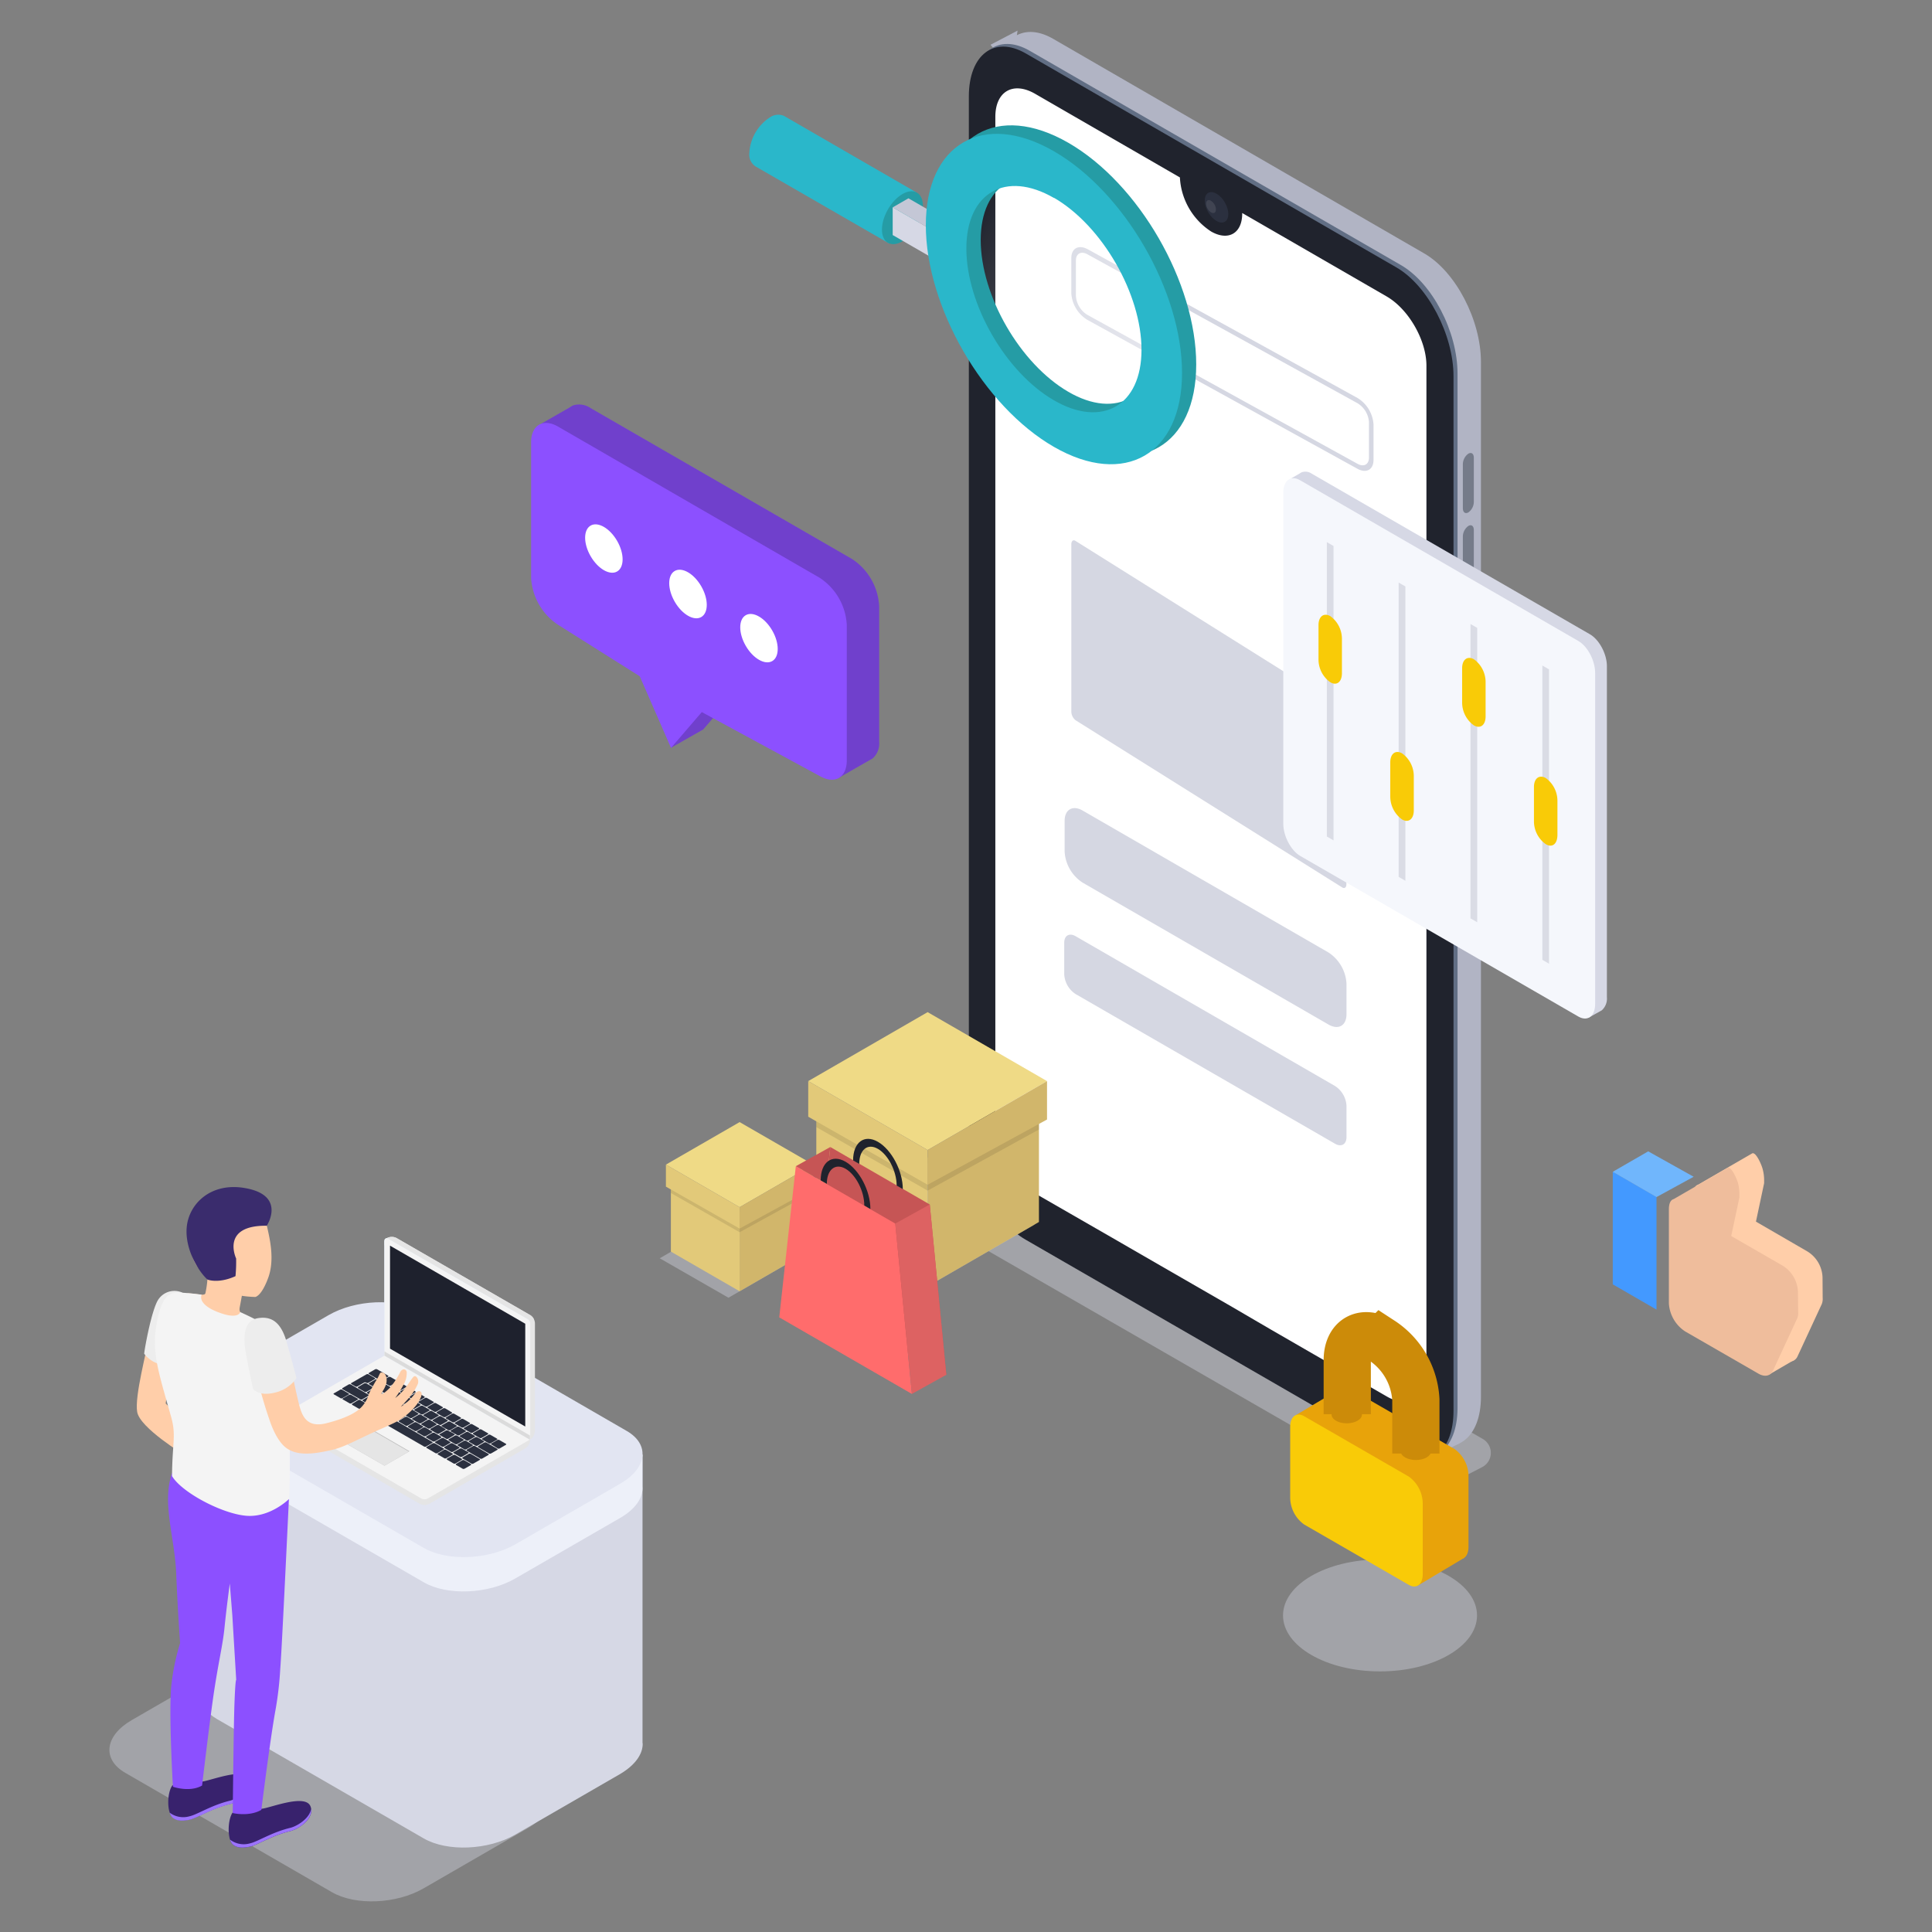 <svg id="Capa_1" data-name="Capa 1" xmlns="http://www.w3.org/2000/svg" xmlns:xlink="http://www.w3.org/1999/xlink" viewBox="0 0 428 428"><rect x="0" y="0" width="428" height="428" fill="#808080" stroke="none"/><defs><style>.cls-1,.cls-25{fill:#d6d8e5;}.cls-1,.cls-15,.cls-19,.cls-7{isolation:isolate;}.cls-1{opacity:0.4;}.cls-2{fill:#b1b4c4;}.cls-3{fill:#616e84;}.cls-4{fill:#20232d;}.cls-5,.cls-7{fill:#fff;}.cls-6{fill:#2b303f;}.cls-19,.cls-7{opacity:0.1;}.cls-8{fill:#757b89;}.cls-9{fill:#d5d7e2;}.cls-10{fill:#4399ff;}.cls-11{fill:#70b6fc;}.cls-12{fill:#ffcea9;}.cls-13{fill:#efbd9c;}.cls-14{fill:#8c50ff;}.cls-15{opacity:0.2;}.cls-16{fill:#efda86;}.cls-17{fill:#d1b66b;}.cls-18{fill:#e2c979;}.cls-20{fill:#c65555;}.cls-21{fill:#ff6c6c;}.cls-22{fill:#dd6262;}.cls-23{fill:#2ab7ca;}.cls-24{fill:#259ca5;}.cls-26{fill:#c4c7d6;}.cls-27{fill:url(#Degradado_sin_nombre_4);}.cls-28{fill:#e8a30a;}.cls-29{fill:#f9cb07;}.cls-30{fill:none;stroke:#cc8b09;stroke-miterlimit:10;stroke-width:10.46px;}.cls-31{fill:#cc8b09;}.cls-32{fill:#edf0f9;}.cls-33{fill:#e2e5f2;}.cls-34{fill:#e5e5e5;}.cls-35{fill:#f4f4f4;}.cls-36{fill:#bfbfbf;}.cls-37{fill:#dceeff;}.cls-38{fill:#dbdbdb;}.cls-39{fill:#1e212d;}.cls-40{fill:#ededed;}.cls-41{fill:#38226d;}.cls-42{fill:#9c73ff;}.cls-43{fill:#3a2c6d;}.cls-44{fill:#f5f7fc;}.cls-45{fill:#dadce5;}</style><linearGradient id="Degradado_sin_nombre_4" x1="259.6" y1="377.22" x2="207.37" y2="407.37" gradientTransform="matrix(0.87, 0.5, 0.5, -0.87, -164.87, 289.21)" gradientUnits="userSpaceOnUse"><stop offset="0" stop-color="#fff" stop-opacity="0.4"/><stop offset="0.89" stop-color="#fff" stop-opacity="0"/></linearGradient></defs><path class="cls-1" d="M309.56,329.32,213.14,273.8a3.55,3.55,0,0,1,.14-6.24l12.13-6.26a3.59,3.59,0,0,1,3.41.08l99.66,57.39a3.56,3.56,0,0,1-.14,6.25l-8.8,4.53A10.4,10.4,0,0,1,309.56,329.32Z"/><path class="cls-2" d="M315.47,318.87l-82.18-47.44c-7-4-12.61-14.8-12.61-24.08V18.12c0-9.28,5.65-13.55,12.61-9.53l82.18,47.53c7,4,12.61,14.8,12.61,24.08V309.4C328.08,318.63,322.43,322.89,315.47,318.87Z"/><polygon class="cls-2" points="316.88 323 323.39 319.71 317.15 309.01 316.88 323"/><polygon class="cls-2" points="219.43 9.92 225.42 6.78 224.21 15.61 219.43 9.92"/><path class="cls-3" d="M310.29,321.49l-82.17-47.44c-7-4-12.6-14.8-12.6-24.08V20.78c0-9.28,5.64-13.55,12.6-9.53l82.17,47.44c7,4,12.6,14.8,12.6,24.08V312C322.84,321.25,317.2,325.51,310.29,321.49Z"/><path class="cls-4" d="M322,83.36V312.54c0,9.29-5.64,13.55-12.6,9.54l-32.22-18.61-10-5.78-39.95-23.05c-7-4-12.6-14.8-12.6-24.09V21.37c0-9.25,5.64-13.55,12.6-9.54l82.17,47.44C316.29,63.29,322,74.12,322,83.36Z"/><path class="cls-5" d="M316,81V304.25c0,5.62-4,7.91-8.82,5.09l-25.69-14.83-2.24-1.31-.76-.44L273,289.55l-16.07-9.26h0l-6.67-3.85-2.68-1.55-18.27-10.51c-4.87-2.81-8.81-9.66-8.81-15.28V25.88c0-5.63,3.94-7.91,8.81-5.1l32.08,18.53v.09a15.2,15.2,0,0,0,6.92,11.89c3.8,2.17,6.88.41,6.88-4v-.1l32.08,18.53C312.09,68.56,316,75.4,316,81Z"/><ellipse class="cls-6" cx="269.51" cy="45.95" rx="2.14" ry="3.69" transform="translate(12.94 140.4) rotate(-29.89)"/><path class="cls-7" d="M268.29,47.05a2.42,2.42,0,0,1-1.1-1.93c0-.7.49-1,1.09-.63a2.41,2.41,0,0,1,1.09,1.89C269.37,47.12,268.88,47.4,268.29,47.05Z"/><path class="cls-8" d="M325.29,113.51h0c-.67.39-1.22,0-1.22-.92v-9.77a2.94,2.94,0,0,1,1.22-2.32h0c.67-.38,1.21,0,1.21.92v9.77A2.9,2.9,0,0,1,325.29,113.51Z"/><path class="cls-8" d="M325.29,129.52h0c-.67.39-1.22,0-1.22-.91v-9.78a2.94,2.94,0,0,1,1.22-2.32h0c.67-.38,1.21,0,1.21.92v9.77A2.89,2.89,0,0,1,325.29,129.52Z"/><path class="cls-9" d="M294.29,211a8.8,8.8,0,0,1,4,6.88v6.81c0,2.53-1.8,3.55-4,2.27l-54.44-31.42a8.77,8.77,0,0,1-4-6.88v-6.81c0-2.53,1.81-3.55,4-2.28Z"/><ellipse class="cls-1" cx="305.72" cy="357.87" rx="21.49" ry="12.4"/><path class="cls-9" d="M295.71,240.56a5.58,5.58,0,0,1,2.58,4.36v7c0,1.6-1.15,2.25-2.54,1.45l-57.46-33.15a5.58,5.58,0,0,1-2.53-4.37v-7c0-1.61,1.15-2.25,2.54-1.44Z"/><polygon class="cls-10" points="357.28 284.52 366.97 290.12 366.97 265.16 357.28 259.57 357.28 284.52"/><polygon class="cls-11" points="366.97 265.19 357.28 259.59 365.13 255.06 375.2 260.69 366.97 265.19"/><path class="cls-12" d="M403.75,283a7,7,0,0,0-3.43-5.81L389,270.63l1.81-8.52v-.64a9.33,9.33,0,0,0-.38-2.68c-.34-1.12-1.55-3.78-2.33-3.24l-11.88,6.87c-.72.2-1.08,1-1.08,2.27v20.89a8,8,0,0,0,3.6,6.22l16.21,9.35c1.43.82,2.69.51,3.24-.62l5.4-11.65a3.15,3.15,0,0,0,.19-1.36Z"/><polygon class="cls-12" points="391.82 304.57 397.54 301.23 392.33 294.17 391.82 304.57"/><path class="cls-13" d="M398.3,286.17a7.1,7.1,0,0,0-3.43-5.81l-11.35-6.54,1.81-8.53v-.63A9.4,9.4,0,0,0,385,262c-.34-1.12-1.55-3.77-2.33-3.24l-11.88,6.87c-.72.2-1.08,1-1.08,2.29v20.8a8,8,0,0,0,3.6,6.23l16.21,9.34c1.43.84,2.69.53,3.24-.62l5.4-11.65a3.1,3.1,0,0,0,.19-1.35Z"/><path class="cls-14" d="M188.77,123.85,130.84,90.41A4.48,4.48,0,0,0,127,89.8h0a2.65,2.65,0,0,0-.69.4l-6.46,3.7,5,5.87v24.16a13.35,13.35,0,0,0,6,10.43l18,11.34,4.9,11.23-5.15,8.75,7.19-4.09,6.82-7.93,21.76,11.8,1.18,7,7.33-4.2.2-.11h.07a4.33,4.33,0,0,0,1.61-3.79v-30A13.29,13.29,0,0,0,188.77,123.85Z"/><path class="cls-15" d="M188.77,123.85,130.84,90.41A4.48,4.48,0,0,0,127,89.8h0a2.65,2.65,0,0,0-.69.4l-6.46,3.7,5,5.87v24.16a13.35,13.35,0,0,0,6,10.43l18,11.34,4.9,11.23-5.15,8.75,7.19-4.09,6.82-7.93,21.76,11.8,1.18,7,7.33-4.2.2-.11h.07a4.33,4.33,0,0,0,1.61-3.79v-30A13.29,13.29,0,0,0,188.77,123.85Z"/><path class="cls-14" d="M181.58,128,123.66,94.52c-3.32-1.92-6-.36-6,3.48v30a13.35,13.35,0,0,0,6,10.43l18.06,11.38,6.93,15.87,6.82-7.93,26.12,14.16c3.33,1.92,6,.37,6-3.47v-30A13.3,13.3,0,0,0,181.58,128Z"/><ellipse class="cls-5" cx="133.78" cy="121.52" rx="3.39" ry="5.87" transform="translate(-42.84 83.17) rotate(-30)"/><ellipse class="cls-5" cx="152.41" cy="131.61" rx="3.4" ry="5.89" transform="translate(-45.31 93.44) rotate(-29.89)"/><ellipse class="cls-5" cx="168.14" cy="141.37" rx="3.39" ry="5.87" transform="translate(-48.16 103.01) rotate(-30)"/><path class="cls-9" d="M300.74,103.86l-59.85-33A7.46,7.46,0,0,1,237.33,65V57.17c0-2.16,1.6-3,3.56-2l59.85,33a7.44,7.44,0,0,1,3.54,5.87v7.83C304.28,104.05,302.69,104.92,300.74,103.86ZM240.89,56.33c-1.4-.77-2.54-.15-2.54,1.39v7.83a5.31,5.31,0,0,0,2.54,4.2l59.85,33c1.4.77,2.53.15,2.53-1.39V93.52a5.33,5.33,0,0,0-2.53-4.19Z"/><polygon class="cls-1" points="202.74 286.56 178.08 272.4 204.53 257.13 229.19 271.29 202.74 286.56"/><polygon class="cls-16" points="205.5 254.77 179.05 239.5 205.5 224.22 231.95 239.5 205.5 254.77"/><polygon class="cls-17" points="230.16 270.71 205.5 284.96 205.5 256.47 230.16 242.24 230.16 270.71"/><polygon class="cls-18" points="205.5 284.96 180.84 270.71 180.84 242.24 205.5 256.47 205.5 284.96"/><polygon class="cls-19" points="180.84 242.24 180.84 249.69 205.5 263.76 205.5 256.51 180.84 242.24"/><polygon class="cls-19" points="230.16 242.24 230.16 250.22 205.5 263.76 205.5 256.51 230.16 242.24"/><polygon class="cls-18" points="179.05 239.5 179.05 247.39 205.5 262.46 205.5 254.77 179.05 239.5"/><polygon class="cls-17" points="205.5 262.46 231.95 248.01 231.95 239.5 205.5 254.77 205.5 262.46"/><polygon class="cls-1" points="161.38 287.49 146.15 278.75 163.25 268.88 178.47 277.63 161.38 287.49"/><polygon class="cls-16" points="163.85 267.43 147.52 258 163.85 248.58 180.18 258 163.85 267.43"/><polygon class="cls-17" points="179.07 277.27 163.85 286.06 163.85 268.48 179.07 259.69 179.07 277.27"/><polygon class="cls-18" points="163.85 286.06 148.62 277.27 148.62 259.69 163.85 268.48 163.85 286.06"/><polygon class="cls-19" points="148.62 259.69 148.62 264.29 163.85 272.98 163.85 268.5 148.62 259.69"/><polygon class="cls-19" points="179.07 259.69 179.07 264.62 163.85 272.98 163.85 268.5 179.07 259.69"/><polygon class="cls-18" points="147.52 258 147.52 262.88 163.85 272.17 163.85 267.43 147.52 258"/><polygon class="cls-17" points="163.85 272.17 180.18 263.26 180.18 258 163.85 267.43 163.85 272.17"/><polygon class="cls-20" points="209.64 304.56 180.26 287.6 183.94 254.1 205.97 266.83 209.64 304.56"/><polygon class="cls-21" points="202.01 308.8 172.63 291.84 176.3 258.35 198.33 271.06 202.01 308.8"/><polygon class="cls-22" points="202.01 308.8 209.64 304.56 205.97 266.83 198.33 271.06 202.01 308.8"/><polygon class="cls-20" points="176.3 258.35 183.94 254.1 183.05 262.23 176.3 258.35"/><path class="cls-4" d="M192.82,267.84l-1.35-.79c0-3.16-1.87-6.81-4.15-8.13s-4.15.18-4.15,3.34l-1.36-.78c0-4,2.47-5.88,5.51-4.12S192.82,263.78,192.82,267.84Z"/><path class="cls-4" d="M200,263.43l-1.36-.78c0-3.16-1.86-6.82-4.15-8.14s-4.14.18-4.14,3.34l-1.36-.78c0-4,2.47-5.87,5.5-4.12S200,259.4,200,263.43Z"/><path class="cls-23" d="M202.88,42.55,173.8,25.74l-.11-.07h0a3.28,3.28,0,0,0-3.16.35A10.07,10.07,0,0,0,166,33.9a3.12,3.12,0,0,0,1.43,3l29.48,17Z"/><ellipse class="cls-24" cx="199.92" cy="48.23" rx="6.42" ry="3.7" transform="translate(58.19 197.25) rotate(-60)"/><polygon class="cls-25" points="212.91 60.81 197.76 52.07 197.76 45.93 212.91 54.68 212.91 60.81"/><polygon class="cls-26" points="212.91 54.69 197.76 45.94 201.25 43.93 216.4 52.68 212.91 54.69"/><ellipse class="cls-27" cx="233.48" cy="66.22" rx="19.07" ry="33.02" transform="translate(-1.83 125.61) rotate(-30)"/><path class="cls-24" d="M236.67,97.12C221,88.09,208.29,66.06,208.29,48S221,22.6,236.67,31.63,265,62.69,265,80.74,252.31,106.14,236.67,97.12Zm0-55.15c-10.7-6.18-19.41-1.16-19.41,11.2S226,80.6,236.67,86.8s19.4,1.15,19.4-11.2S247.37,48.15,236.67,42Z"/><path class="cls-23" d="M233.48,99c-15.64-9-28.38-31.07-28.38-49.12s12.72-25.4,28.38-16.37,28.38,31.06,28.38,49.11S249.12,108,233.48,99Zm0-55.15c-10.7-6.18-19.4-1.16-19.4,11.2s8.7,27.43,19.4,33.63,19.4,1.15,19.4-11.2S244.18,50,233.48,43.81Z"/><path class="cls-28" d="M322.22,345l-23.14-13.35a7.46,7.46,0,0,1-3.1-5.93V310c0-2.28,1.39-3.31,3.1-2.34L322.22,321a7.46,7.46,0,0,1,3.1,5.93v15.72C325.32,345,323.93,346,322.22,345Z"/><polygon class="cls-28" points="314.04 351.29 324.37 345.11 318.11 330.89 308.38 335.7 314.04 351.29"/><polygon class="cls-28" points="287.08 313.5 297.28 307.41 299.83 326.35 287.08 313.5"/><path class="cls-29" d="M312.08,351.09l-23.16-13.36a7.39,7.39,0,0,1-3.1-5.92V316.08c0-2.28,1.38-3.31,3.1-2.34l23.16,13.36a7.43,7.43,0,0,1,3.1,5.92v15.72C315.18,351,313.79,352.08,312.08,351.09Z"/><path class="cls-30" d="M298.46,313.28V301.34c0-4.85,3.4-6.81,7.6-4.41h0a16.77,16.77,0,0,1,7.6,13.16V322"/><ellipse class="cls-31" cx="298.35" cy="313.36" rx="3.37" ry="1.95"/><ellipse class="cls-31" cx="313.66" cy="321.49" rx="3.37" ry="1.95"/><path class="cls-1" d="M73.55,419.19l-45.8-26.45c-5.2-3-4.55-8.23,1.45-11.69l23.25-13.43c6-3.46,15.07-3.84,20.26-.84l45.8,26.45c5.2,3,4.54,8.23-1.45,11.69L93.81,418.35C87.81,421.81,78.74,422.19,73.55,419.19Z"/><path class="cls-25" d="M142.34,386.19V322.25l-97.75-11v64.34h0c-.07,2,1.06,3.84,3.48,5.24l45.8,26.44c5.19,3,14.27,2.62,20.26-.84L137.38,393c3.38-2,5.06-4.46,5-6.82Z"/><path class="cls-32" d="M142.32,329.23v-7H134.8L93,298.13c-5.19-3-14.26-2.62-20.26.84L49.53,312.39q-.62.36-1.2.78l-3.74-1.92v7.62h0c-.05,2,1.08,3.83,3.49,5.22l45.8,26.44c5.19,3,14.27,2.63,20.26-.84l23.25-13.42c3.48-2,5.15-4.61,4.93-7Z"/><path class="cls-33" d="M93.87,342.91l-45.8-26.44c-5.19-3-4.54-8.23,1.46-11.7l23.25-13.42c6-3.46,15.07-3.84,20.26-.84L138.84,317c5.19,3,4.54,8.24-1.46,11.7l-23.25,13.44C108.14,345.56,99.06,345.91,93.87,342.91Z"/><g id="_Группа_" data-name=" Группа "><path id="_Контур_" data-name=" Контур " class="cls-34" d="M117.4,318.91h0a2.24,2.24,0,0,1-1.16,2l-21.1,12.18a2.26,2.26,0,0,1-2.25,0L63.37,316a2.23,2.23,0,0,1-1.13-2v-.12Z"/><path id="_Контур_2" data-name=" Контур 2" class="cls-34" d="M116.24,320.91l-21.1,12.18a2.21,2.21,0,0,1-1.12.3V318.91H117.4A2.24,2.24,0,0,1,116.24,320.91Z"/><g id="_Группа_2" data-name=" Группа 2"><path id="_Контур_3" data-name=" Контур 3" class="cls-35" d="M94.85,331.91a1.55,1.55,0,0,1-1.61,0L62.54,314.2a.43.43,0,0,1-.28-.53.45.45,0,0,1,.28-.29l22.63-13.07,32.23,18.6Z"/></g><g id="_Группа_3" data-name=" Группа 3"><polygon id="_Контур_4" data-name=" Контур 4" class="cls-36" points="75.16 318.93 75.32 319.01 85.17 324.7 90.57 321.58 90.72 321.5 80.72 315.71 75.16 318.93"/><polygon id="_Контур_5" data-name=" Контур 5" class="cls-34" points="75.32 319.01 85.17 324.7 90.57 321.58 80.72 315.89 75.32 319.01"/></g><path class="cls-6" d="M108.85,320l1.39.87a.45.45,0,0,0,.45,0l1.35-.78c.14-.08.15-.19,0-.26l-1.42-.82a.51.51,0,0,0-.45,0l-1.35.78C108.75,319.91,108.74,320,108.85,320Z"/><path class="cls-6" d="M106.84,318.91l1.42.82a.47.47,0,0,0,.46,0l1.35-.78c.14-.08.15-.2,0-.26l-1.42-.82a.51.51,0,0,0-.45,0l-1.35.78C106.74,318.7,106.73,318.81,106.84,318.91Z"/><path class="cls-6" d="M104.83,317.72l1.42.82a.47.47,0,0,0,.46,0l1.35-.78c.13-.08.15-.2,0-.26l-1.42-.82a.51.51,0,0,0-.45,0l-1.35.78C104.73,317.54,104.72,317.65,104.83,317.72Z"/><path class="cls-6" d="M102.82,316.56l1.42.82a.47.47,0,0,0,.46,0l1.35-.78c.13-.08.15-.2,0-.26l-1.42-.82a.51.51,0,0,0-.45,0l-1.35.78A.14.14,0,0,0,102.82,316.56Z"/><path class="cls-6" d="M100.81,315.4l1.42.82a.51.51,0,0,0,.45,0l1.36-.78c.13-.08.15-.2,0-.26l-1.42-.82a.51.51,0,0,0-.45,0l-1.36.79A.14.14,0,0,0,100.81,315.4Z"/><path class="cls-6" d="M98.8,314.24l1.42.82a.51.51,0,0,0,.45,0l1.36-.78c.13-.08.15-.2,0-.27l-1.42-.82a.58.58,0,0,0-.45,0L98.8,314A.15.15,0,0,0,98.8,314.24Z"/><path class="cls-6" d="M96.79,313.08l1.45.83a.51.51,0,0,0,.45,0l1.36-.79c.13-.07.15-.19,0-.26L98.63,312a.59.59,0,0,0-.45,0l-1.36.78C96.69,312.91,96.67,313,96.79,313.08Z"/><path class="cls-6" d="M94.78,311.91l1.42.82a.51.51,0,0,0,.45,0l1.36-.79c.13-.07.15-.19,0-.26l-1.42-.82a.51.51,0,0,0-.45,0l-1.36.78C94.68,311.73,94.66,311.85,94.78,311.91Z"/><path class="cls-6" d="M92.77,310.75l1.42.82a.51.51,0,0,0,.45,0l1.36-.79c.13-.07.15-.19,0-.26l-1.42-.82a.51.51,0,0,0-.45,0l-1.36.78C92.67,310.57,92.65,310.69,92.77,310.75Z"/><path class="cls-6" d="M90.76,309.59l1.42.82a.45.45,0,0,0,.45,0l1.36-.78c.13-.08.14-.19,0-.26l-1.42-.82a.51.51,0,0,0-.45,0l-1.36.78C90.66,309.41,90.64,309.53,90.76,309.59Z"/><path class="cls-6" d="M88.75,308.43l1.42.82a.45.45,0,0,0,.45,0l1.36-.78c.13-.08.14-.19,0-.26l-1.42-.82a.51.51,0,0,0-.45,0l-1.36.78C88.65,308.25,88.63,308.37,88.75,308.43Z"/><path class="cls-6" d="M86.74,307.27l1.42.82a.45.45,0,0,0,.45,0l1.35-.78c.14-.08.15-.19,0-.26l-1.42-.82a.53.53,0,0,0-.46,0l-1.35.78C86.64,307.09,86.62,307.2,86.74,307.27Z"/><path class="cls-6" d="M84.73,306.11l1.42.82a.45.45,0,0,0,.45,0l1.35-.78c.14-.08.15-.19,0-.26l-1.42-.82a.53.53,0,0,0-.46,0l-1.35.78A.15.15,0,0,0,84.73,306.11Z"/><path class="cls-6" d="M81.75,304.39l2.39,1.38a.45.45,0,0,0,.45,0l1.35-.78c.14-.08.15-.2,0-.26l-2.39-1.38a.51.51,0,0,0-.45,0l-1.36.78C81.65,304.21,81.63,304.32,81.75,304.39Z"/><path class="cls-6" d="M103.92,319.44l1.42.82a.53.53,0,0,0,.46,0l1.35-.79c.13-.07.15-.19,0-.26l-1.42-.82a.51.51,0,0,0-.45,0l-1.35.78C103.82,319.26,103.81,319.38,103.92,319.44Z"/><path class="cls-6" d="M101.91,318.28l1.42.82a.45.45,0,0,0,.45,0l1.36-.78c.13-.08.15-.19,0-.26l-1.42-.82a.51.51,0,0,0-.45,0l-1.36.78C101.81,318.1,101.79,318.21,101.91,318.28Z"/><path class="cls-6" d="M99.89,317.12l1.43.82a.45.45,0,0,0,.45,0l1.35-.78c.14-.08.15-.2,0-.26l-1.43-.82a.51.51,0,0,0-.45,0l-1.35.78A.15.15,0,0,0,99.89,317.12Z"/><path class="cls-6" d="M97.88,316l1.42.82a.51.51,0,0,0,.45,0l1.36-.79c.13-.07.15-.19,0-.26l-1.39-.82a.59.59,0,0,0-.45,0l-1.36.78C97.78,315.77,97.76,315.91,97.88,316Z"/><path class="cls-6" d="M95.88,314.8l1.42.82a.47.47,0,0,0,.46,0l1.35-.78c.13-.08.15-.19,0-.26l-1.42-.82a.51.51,0,0,0-.45,0l-1.35.78C95.78,314.62,95.77,314.74,95.88,314.8Z"/><path class="cls-6" d="M93.87,313.64l1.42.82a.45.45,0,0,0,.45,0l1.36-.78c.13-.08.14-.2,0-.26l-1.42-.82a.51.51,0,0,0-.45,0l-1.36.78C93.77,313.46,93.75,313.57,93.87,313.64Z"/><path class="cls-6" d="M91.85,312.48l1.42.82a.53.53,0,0,0,.46,0l1.35-.78c.14-.08.15-.2,0-.27l-1.42-.82a.59.59,0,0,0-.45,0l-1.35.79A.14.14,0,0,0,91.85,312.48Z"/><path class="cls-6" d="M89.84,311.31l1.42.82a.45.45,0,0,0,.45,0l1.36-.78c.13-.07.15-.19,0-.26l-1.42-.82a.51.51,0,0,0-.45,0l-1.36.78C89.74,311.13,89.72,311.25,89.84,311.31Z"/><path class="cls-6" d="M87.83,310.15l1.42.82a.45.45,0,0,0,.45,0l1.35-.78c.14-.08.15-.19,0-.26l-1.42-.82a.53.53,0,0,0-.46,0l-1.35.78C87.72,310,87.71,310.08,87.83,310.15Z"/><path class="cls-6" d="M85.81,309l1.42.82a.51.51,0,0,0,.45,0L89,309c.13-.08.15-.2,0-.26l-1.39-.86a.59.59,0,0,0-.45,0l-1.36.79C85.71,308.8,85.7,308.91,85.81,309Z"/><path class="cls-6" d="M83.8,307.82l1.42.82a.51.51,0,0,0,.45,0l1.36-.79c.13-.07.14-.19,0-.26l-1.42-.82a.59.59,0,0,0-.45,0l-1.36.78C83.7,307.64,83.68,307.76,83.8,307.82Z"/><path class="cls-6" d="M81.78,306.66l1.42.82a.47.47,0,0,0,.46,0L85,306.7c.14-.08.15-.19,0-.26l-1.42-.82a.51.51,0,0,0-.45,0l-1.35.78C81.68,306.48,81.67,306.6,81.78,306.66Z"/><path class="cls-6" d="M105.94,320.61l2.39,1.38a.51.51,0,0,0,.45,0l1.35-.78c.14-.08.15-.2,0-.27l-2.39-1.38a.59.59,0,0,0-.45,0l-1.36.79A.15.15,0,0,0,105.94,320.61Z"/><path class="cls-6" d="M81.62,304.45l1.42.82c.11.06.11.17,0,.24l-1.44.83a.45.45,0,0,1-.42,0l-.11-.07a.53.53,0,0,0-.39,0l-1.51.88a.45.45,0,0,1-.42,0l-.91-.52a.13.13,0,0,1-.06-.18s0-.05.06-.07l1.42-.81.29-.17.21-.13.22-.12,1.22-.7A.51.51,0,0,1,81.62,304.45Z"/><path class="cls-6" d="M101.05,324.54l1.42.82a.51.51,0,0,0,.45,0l1.36-.78c.13-.08.15-.2,0-.27l-1.42-.82a.58.58,0,0,0-.45,0l-1.36.79A.15.15,0,0,0,101.05,324.54Z"/><path class="cls-6" d="M99.05,323.38l1.42.82a.45.45,0,0,0,.45,0l1.35-.78c.14-.08.15-.2,0-.26l-1.42-.82a.53.53,0,0,0-.46,0l-1.35.78C98.94,323.2,98.93,323.31,99.05,323.38Z"/><path class="cls-6" d="M97,322.22l1.42.82a.45.45,0,0,0,.45,0l1.36-.78c.13-.08.15-.19,0-.26l-1.42-.82a.51.51,0,0,0-.45,0L97,322C96.94,322,96.93,322.16,97,322.22Z"/><path class="cls-6" d="M80,312.36l1.42.82a.51.51,0,0,0,.45,0l1.35-.79c.14-.07.15-.19,0-.26l-1.42-.82a.53.53,0,0,0-.46,0l-1.35.78C79.87,312.18,79.85,312.3,80,312.36Z"/><path class="cls-6" d="M78,311.21l1.42.82a.51.51,0,0,0,.45,0l1.36-.78c.13-.08.15-.2,0-.27l-1.42-.82a.59.59,0,0,0-.45,0L78,311A.15.15,0,0,0,78,311.21Z"/><path class="cls-6" d="M76,310.05l1.42.82a.45.45,0,0,0,.45,0l1.35-.78c.14-.08.15-.2,0-.26L77.76,309a.53.53,0,0,0-.46,0l-1.35.78C75.86,309.91,75.84,310,76,310.05Z"/><path class="cls-6" d="M74,308.91l1.42.82a.45.45,0,0,0,.45,0l1.36-.78c.13-.08.15-.19,0-.26l-1.42-.82a.51.51,0,0,0-.45,0l-1.36.78C73.85,308.71,73.84,308.82,74,308.91Z"/><path class="cls-6" d="M94.52,320.77l1.94,1.14a.51.51,0,0,0,.45,0l1.35-.79c.14-.07.15-.19,0-.26l-1.94-1.12a.58.58,0,0,0-.45,0l-1.36.79A.13.13,0,0,0,94.52,320.77Z"/><path class="cls-6" d="M82,313.52l1.94,1.12a.45.45,0,0,0,.45,0l1.36-.78c.13-.08.14-.2,0-.26l-1.94-1.12a.51.51,0,0,0-.45,0l-1.36.78C81.87,313.34,81.86,313.45,82,313.52Z"/><path class="cls-6" d="M84.49,315l9.45,5.45a.45.45,0,0,0,.45,0l1.35-.78c.14-.08.15-.2,0-.26l-9.41-5.48a.59.59,0,0,0-.45,0l-1.35.79C84.39,314.79,84.38,314.91,84.49,315Z"/><path class="cls-6" d="M101.43,320.25l1.42.82a.45.45,0,0,0,.45,0l1.36-.78c.13-.07.14-.19,0-.26l-1.42-.84a.51.51,0,0,0-.45,0l-1.36.78C101.33,320.07,101.31,320.19,101.43,320.25Z"/><path class="cls-6" d="M99.42,319.09l1.42.82a.51.51,0,0,0,.45,0l1.36-.79c.13-.07.15-.19,0-.26l-1.41-.83a.51.51,0,0,0-.45,0l-1.36.78C99.32,318.91,99.3,319,99.42,319.09Z"/><path class="cls-6" d="M97.41,317.91l1.42.82a.51.51,0,0,0,.45,0l1.36-.82c.13-.07.15-.19,0-.26l-1.4-.74a.58.58,0,0,0-.45,0l-1.36.78C97.31,317.75,97.29,317.91,97.41,317.91Z"/><path class="cls-6" d="M95.4,316.77l1.42.82a.51.51,0,0,0,.45,0l1.36-.79c.13-.07.15-.19,0-.26l-1.39-.83a.58.58,0,0,0-.45,0l-1.36.78C95.3,316.59,95.29,316.71,95.4,316.77Z"/><path class="cls-6" d="M93.39,315.62l1.42.82a.53.53,0,0,0,.46,0l1.35-.79c.14-.07.15-.19,0-.26l-1.38-.84a.58.58,0,0,0-.45,0l-1.35.78C93.29,315.43,93.24,315.55,93.39,315.62Z"/><path class="cls-6" d="M91.39,314.46l1.42.82a.51.51,0,0,0,.45,0l1.35-.79c.14-.07.15-.19,0-.26l-1.37-.84a.61.61,0,0,0-.46,0l-1.35.78C91.24,314.27,91.24,314.39,91.39,314.46Z"/><path class="cls-6" d="M89.38,313.3l1.42.82a.51.51,0,0,0,.45,0l1.35-.78c.14-.08.15-.2,0-.27l-1.36-.84a.61.61,0,0,0-.46,0l-1.35.79C89.24,313.11,89.24,313.23,89.38,313.3Z"/><path class="cls-6" d="M87.37,312.14l1.42.82a.51.51,0,0,0,.45,0l1.36-.78c.13-.08.14-.2,0-.27l-1.36-.84a.58.58,0,0,0-.45,0l-1.36.79C87.24,311.91,87.24,312.07,87.37,312.14Z"/><path class="cls-6" d="M85.36,311l1.42.82a.51.51,0,0,0,.45,0l1.36-.78c.13-.08.15-.2,0-.27l-1.35-.84a.59.59,0,0,0-.45,0l-1.36.79C85.24,310.79,85.24,310.91,85.36,311Z"/><path class="cls-6" d="M83.35,309.82l1.42.82a.51.51,0,0,0,.45,0l1.36-.78c.13-.08.15-.2,0-.26l-1.34-.84a.58.58,0,0,0-.45,0l-1.36.79C83.24,309.63,83.24,309.75,83.35,309.82Z"/><path class="cls-6" d="M81.34,308.66l1.42.82a.53.53,0,0,0,.46,0l1.35-.78c.13-.08.15-.2,0-.26l-1.42-.82a.58.58,0,0,0-.45,0l-1.35.79A.14.14,0,0,0,81.34,308.66Z"/><path class="cls-6" d="M79.33,307.5l1.42.82a.47.47,0,0,0,.46,0l1.35-.78c.14-.08.15-.2,0-.26l-1.42-.82a.59.59,0,0,0-.45,0l-1.35.79A.15.15,0,0,0,79.33,307.5Z"/><path class="cls-6" d="M103.44,321.41l2.93,1.7a.47.47,0,0,0,.46,0l1.35-.78c.13-.08.15-.2,0-.26l-2.94-1.72a.53.53,0,0,0-.46,0l-1.35.78C103.33,321.23,103.32,321.35,103.44,321.41Z"/><path class="cls-6" d="M100.48,321.91l1.42.82a.51.51,0,0,0,.45,0l1.35-.79c.14-.07.15-.19,0-.26l-1.38-.77a.53.53,0,0,0-.46,0l-1.35.78C100.37,321.77,100.36,321.91,100.48,321.91Z"/><path class="cls-6" d="M98.47,320.8l1.42.82a.51.51,0,0,0,.45,0l1.36-.79c.13-.07.14-.19,0-.26l-1.42-.82a.59.59,0,0,0-.45,0l-1.36.78C98.37,320.61,98.35,320.73,98.47,320.8Z"/><path class="cls-6" d="M96.46,319.64l1.42.82a.51.51,0,0,0,.45,0l1.36-.79c.13-.07.15-.19,0-.26l-1.42-.82a.58.58,0,0,0-.45,0l-1.36.78C96.36,319.45,96.34,319.57,96.46,319.64Z"/><path class="cls-6" d="M94.45,318.48l1.42.82a.51.51,0,0,0,.45,0l1.36-.78c.13-.08.15-.2,0-.27l-1.42-.82a.58.58,0,0,0-.45,0l-1.36.79A.15.15,0,0,0,94.45,318.48Z"/><path class="cls-6" d="M92.44,317.32l1.42.82a.53.53,0,0,0,.46,0l1.35-.78c.13-.08.15-.2,0-.27l-1.43-.84a.58.58,0,0,0-.45,0l-1.35.79C92.34,317.13,92.33,317.25,92.44,317.32Z"/><path class="cls-6" d="M90.43,316.16l1.43.82a.51.51,0,0,0,.45,0l1.35-.78c.14-.08.15-.2,0-.26l-1.42-.84a.59.59,0,0,0-.45,0l-1.35.79C90.33,316,90.32,316.09,90.43,316.16Z"/><path class="cls-6" d="M88.43,315l1.42.82a.45.45,0,0,0,.45,0l1.35-.78c.14-.08.15-.2,0-.26l-1.41-.87a.53.53,0,0,0-.46,0l-1.35.79C88.33,314.81,88.31,314.91,88.43,315Z"/><path class="cls-6" d="M86.42,313.84l1.42.82a.45.45,0,0,0,.45,0l1.36-.78c.13-.08.14-.2,0-.26l-1.41-.84a.51.51,0,0,0-.45,0l-1.36.78C86.32,313.66,86.3,313.77,86.42,313.84Z"/><path class="cls-6" d="M84.41,312.68l1.42.82a.45.45,0,0,0,.45,0l1.36-.78c.13-.08.15-.2,0-.26l-1.4-.84a.51.51,0,0,0-.45,0l-1.36.78C84.31,312.5,84.29,312.61,84.41,312.68Z"/><path class="cls-6" d="M82.4,311.52l1.42.82a.45.45,0,0,0,.45,0l1.36-.78c.13-.08.15-.2,0-.26l-1.39-.84a.51.51,0,0,0-.45,0l-1.35.78C82.3,311.34,82.29,311.45,82.4,311.52Z"/><path class="cls-6" d="M80.39,310.36l1.42.82a.47.47,0,0,0,.46,0l1.35-.78c.14-.08.15-.19,0-.26l-1.38-.84a.51.51,0,0,0-.45,0l-1.35.78C80.29,310.18,80.24,310.29,80.39,310.36Z"/><path class="cls-6" d="M75.9,307.77,79.81,310a.45.45,0,0,0,.45,0l1.35-.78c.14-.08.15-.19,0-.26l-3.91-2.26a.58.58,0,0,0-.45,0l-1.36.79A.15.15,0,0,0,75.9,307.77Z"/><path class="cls-6" d="M102.48,323.11l1.94,1.12a.45.45,0,0,0,.45,0l1.36-.78c.13-.08.15-.19,0-.26l-1.94-1.12a.51.51,0,0,0-.45,0l-1.35.78A.14.14,0,0,0,102.48,323.11Z"/></g><g id="_Группа_4" data-name=" Группа 4"><g id="_Группа_5" data-name=" Группа 5"><path id="_Контур_6" data-name=" Контур 6" class="cls-34" d="M117.4,318.91h0l-32.23-18.6V275l.25-.56.26-.14h0a2.27,2.27,0,0,1,2.23,0l29.49,17a2.23,2.23,0,0,1,1.11,1.93V317C118.31,318.23,118.09,318.52,117.4,318.91Z"/><path id="_Контур_7" data-name=" Контур 7" class="cls-34" d="M114.44,294.36,85.17,275.81V275l.25-.56.26-.14a2.27,2.27,0,0,1,2.23,0l29.49,17a2.25,2.25,0,0,1,.85.88Z"/><path id="_Контур_8" data-name=" Контур 8" class="cls-37" d="M85.91,274.39l31,17.87a1.09,1.09,0,0,1,.54.94v25.71l-32.28-18.6V274.82a.48.48,0,0,1,.48-.49A.48.48,0,0,1,85.91,274.39Z"/><path id="_Контур_9" data-name=" Контур 9" class="cls-35" d="M85.91,274.39l31,17.87a1.09,1.09,0,0,1,.54.94v25.71l-32.28-18.6V274.82a.48.48,0,0,1,.48-.49A.48.48,0,0,1,85.91,274.39Z"/><polygon id="_Контур_10" data-name=" Контур 10" class="cls-38" points="117.4 318.93 117.4 318 85.17 299.39 85.17 300.31 117.4 318.93"/></g><polygon id="_Контур_11" data-name=" Контур 11" class="cls-39" points="86.4 275.95 86.4 298.77 116.36 316.02 116.36 293.25 86.4 275.95"/></g><g id="Men_2" data-name="Men 2"><path id="_Контур_12" data-name=" Контур 12" class="cls-12" d="M32.9,296.55c-.27,2.4-3.13,12.72-2.51,16.25s10.36,9.45,10.36,9.45l1.35-6-5.4-5.34,1.46-10Z"/><path id="_Контур_13" data-name=" Контур 13" class="cls-40" d="M40.45,286.38A4.28,4.28,0,0,0,35,288c-1.44,2.38-2.93,10.53-3.06,11.89,0,0,2,2.78,5,2.32Z"/><path class="cls-41" d="M51.58,401.47a8.32,8.32,0,0,0,6.31-.77c1.52,0,9.78-3.48,10.9-.52,1,2.6-2.59,5-4.5,5.47-4.17,1-7.25,3.09-8.93,3.44-1.25.26-2.86.43-3.85-.55C50.31,407.37,50.42,403,51.58,401.47Z"/><path class="cls-42" d="M55.36,408.37c1.68-.35,4.76-2.43,8.93-3.44,1.6-.39,4.35-2.14,4.63-4.23.37,2.4-2.85,4.52-4.63,4.95-4.17,1-7.25,3.09-8.93,3.44-1.25.26-2.86.43-3.85-.55a2.34,2.34,0,0,1-.55-1A5,5,0,0,0,55.36,408.37Z"/><path class="cls-41" d="M38.24,395.46a8.32,8.32,0,0,0,6.31-.77c1.52.05,9.77-3.48,10.89-.52,1,2.6-2.59,5-4.5,5.47-4.16,1-7.25,3.09-8.92,3.44-1.25.26-2.86.43-3.86-.55C36.93,401.36,37,397,38.24,395.46Z"/><path class="cls-42" d="M42,402.36c1.67-.35,4.76-2.43,8.92-3.44,1.6-.39,4.36-2.14,4.64-4.23.37,2.4-2.85,4.52-4.64,5-4.16,1-7.25,3.09-8.92,3.44-1.25.26-2.86.43-3.86-.55a2.32,2.32,0,0,1-.54-1A5,5,0,0,0,42,402.36Z"/><path id="_Контур_14" data-name=" Контур 14" class="cls-14" d="M38,373a49.53,49.53,0,0,1,1.9-9s-.57-7.8-.85-15.2c-.33-8.39-3.24-15.77-.94-22.47L64,332.13s-1.56,33.45-1.91,37.5A75.89,75.89,0,0,1,61,379c-1.18,6.49-3.1,21.94-3.1,21.94-2.74,1.59-6.34.71-6.34.71s.2-19.54.38-24.22c.21-5.71.39-5.27.39-5.27l-.86-14.28-.56-7.08s-.72,5.2-1.18,9.84c-.41,4.05-1.39,7.71-2.48,15.24-.94,6.54-2.48,19.67-2.48,19.67-2.74,1.59-6.46.27-6.46.27S37.3,378.71,38,373Z"/><path id="_Контур_15" data-name=" Контур 15" class="cls-12" d="M41.82,286.52c2,.1,3.44.61,3.68,0a22.63,22.63,0,0,0,.45-3.08c-.22-.57-.42-1.18-.42-1.18-2.48-1.53-3.26-4.2-3.58-7.32-.56-5.33,2.32-10,7.65-10.55,5-.52,8.69,3,9.67,7.83.53,2.39,1.58,6.9.16,10.82-.8,2.2-1.82,3.94-2.85,4.28a23.36,23.36,0,0,1-3-.26h0s-.27,1.48-.45,2.43-.11,1.45,1.78,2.61-2.86,3.56-6,3.33-6.6-2.11-7.55-4.12C40.37,289.09,40.46,286.46,41.82,286.52Z"/><path id="_Контур_16" data-name=" Контур 16" class="cls-35" d="M44.67,286.81c-.55,1.37.84,3,4.55,4.2s4-.34,4-.34a76.42,76.42,0,0,1,7.2,3.71c2.22,1.56,3.21,6,3.51,13.64.34,8.79.37,21.82.08,24.07,0,0-4.15,4.14-9.47,3.7S40.28,330.65,38.11,327c.06-7.7,1-9-.28-13.4-2.86-10.15-4.36-14.31-3-21.06,1.14-5.57,2.74-6.26,4.94-6.2C41.41,286.43,43.05,286.58,44.67,286.81Z"/><path id="_Контур_17" data-name=" Контур 17" class="cls-12" d="M72.31,315.29c-4.36,1.1-5.38-1.66-6-3.93-1.38-5.52-2.13-10.5-3.17-13.63-1.21-3.69-2.49-4.28-4.29-5-2.1-.84-3.91.94-3.21,5.64a95.54,95.54,0,0,0,4,16c.55,1.72,1.77,4.77,3.59,6.25,2.25,1.82,5.64,1.74,10.77.46,2.18-.54,4.58-1.85,8.72-3.78,1.11-.52,2-.86,4.11-1.85a14.46,14.46,0,0,0,5.47-4.27c1.11-1.62,1.26-2.38,1-2.75s-.79-.36-1.38.32a11.92,11.92,0,0,1-3.14,2.91s1.37-1.43,2.12-2.35a11.85,11.85,0,0,0,1.65-2.7c.39-.94-.42-2.22-1-1.55s-.92,1.36-2,2.71a11.07,11.07,0,0,1-2,1.93,21.51,21.51,0,0,0,1.87-3A5,5,0,0,0,90.1,304c0-.49-.73-1.08-1.39-.14a17.38,17.38,0,0,1-2.34,3.58c-1,1-1.84,1.63-1.87,1.34s.61-.86,1-2.06,0-2.48-.66-2.61-.54-.11-1.08,1a38.32,38.32,0,0,0-2,3.6A7.24,7.24,0,0,1,80,311.79C78.83,313,76.46,314.24,72.31,315.29Z"/><path id="_Контур_18" data-name=" Контур 18" class="cls-40" d="M57.24,292c2.91-.43,5,.88,6.26,5.29s2.18,8,2.18,8a7.86,7.86,0,0,1-4.88,3.24c-3.48.85-4.74-.82-4.74-.82s-1-4.62-1.57-7.77S53.68,292.51,57.24,292Z"/><path class="cls-43" d="M59.1,271.54s4.6-7-5.37-8.43c-7.19-1-11.81,3.6-12.35,8.61-.51,4.79,2.44,9.77,4.57,11.74,1,.37,3.28.59,6.22-.75a34.16,34.16,0,0,0,.14-3.92S48.8,271.41,59.1,271.54Z"/></g><path class="cls-9" d="M297.35,196.6l-59.1-37.06a2.55,2.55,0,0,1-.92-1.95v-37c0-.75.42-1.09.92-.77l59.1,37.06a2.48,2.48,0,0,1,.92,2v37C298.28,196.58,297.87,196.92,297.35,196.6Z"/><path class="cls-25" d="M352.23,140.52l-61.66-35.6a2.45,2.45,0,0,0-2.18-.3h0a2,2,0,0,0-.47.27L286,106l.9,1.2V181c0,2.74,1.64,5.91,3.71,7.1l60.5,34.93.77,2.45,2.64-1.48a1.72,1.72,0,0,0,.37-.22h0a3.5,3.5,0,0,0,1.09-2.88V147.63C356,144.9,354.29,141.71,352.23,140.52Z"/><path class="cls-44" d="M349.66,225.2,288,189.59c-2-1.18-3.71-4.36-3.71-7.1v-73.3c0-2.74,1.64-4,3.71-2.81L349.66,142c2.06,1.19,3.72,4.36,3.72,7.1v73.31C353.38,225.09,351.72,226.38,349.66,225.2Z"/><polygon class="cls-45" points="293.94 185.31 295.42 186.17 295.42 120.96 293.94 120.1 293.94 185.31"/><path class="cls-29" d="M294.69,151.13h0a6.18,6.18,0,0,1-2.6-5v-7.65c0-1.91,1.16-2.79,2.6-2h0a6.22,6.22,0,0,1,2.59,5v7.66C297.28,151.08,296.12,152,294.69,151.13Z"/><polygon class="cls-45" points="309.85 194.26 311.34 195.12 311.34 129.92 309.85 129.06 309.85 194.26"/><path class="cls-29" d="M310.59,181.53h0a6.27,6.27,0,0,1-2.6-5v-7.65c0-1.92,1.17-2.79,2.6-2h0a6.2,6.2,0,0,1,2.61,5v7.65C313.2,181.48,312,182.36,310.59,181.53Z"/><polygon class="cls-45" points="325.76 203.45 327.25 204.31 327.25 139.1 325.76 138.24 325.76 203.45"/><path class="cls-29" d="M326.51,160.69h0a6.21,6.21,0,0,1-2.6-5v-7.65c0-1.92,1.16-2.8,2.6-2h0a6.24,6.24,0,0,1,2.6,5v7.65C329.11,160.65,327.94,161.52,326.51,160.69Z"/><polygon class="cls-45" points="341.68 212.63 343.16 213.49 343.16 148.29 341.68 147.43 341.68 212.63"/><path class="cls-29" d="M342.42,187h0a6.22,6.22,0,0,1-2.6-5v-7.65c0-1.92,1.16-2.79,2.6-2h0a6.22,6.22,0,0,1,2.6,5v7.65C345,187,343.85,187.87,342.42,187Z"/></svg>